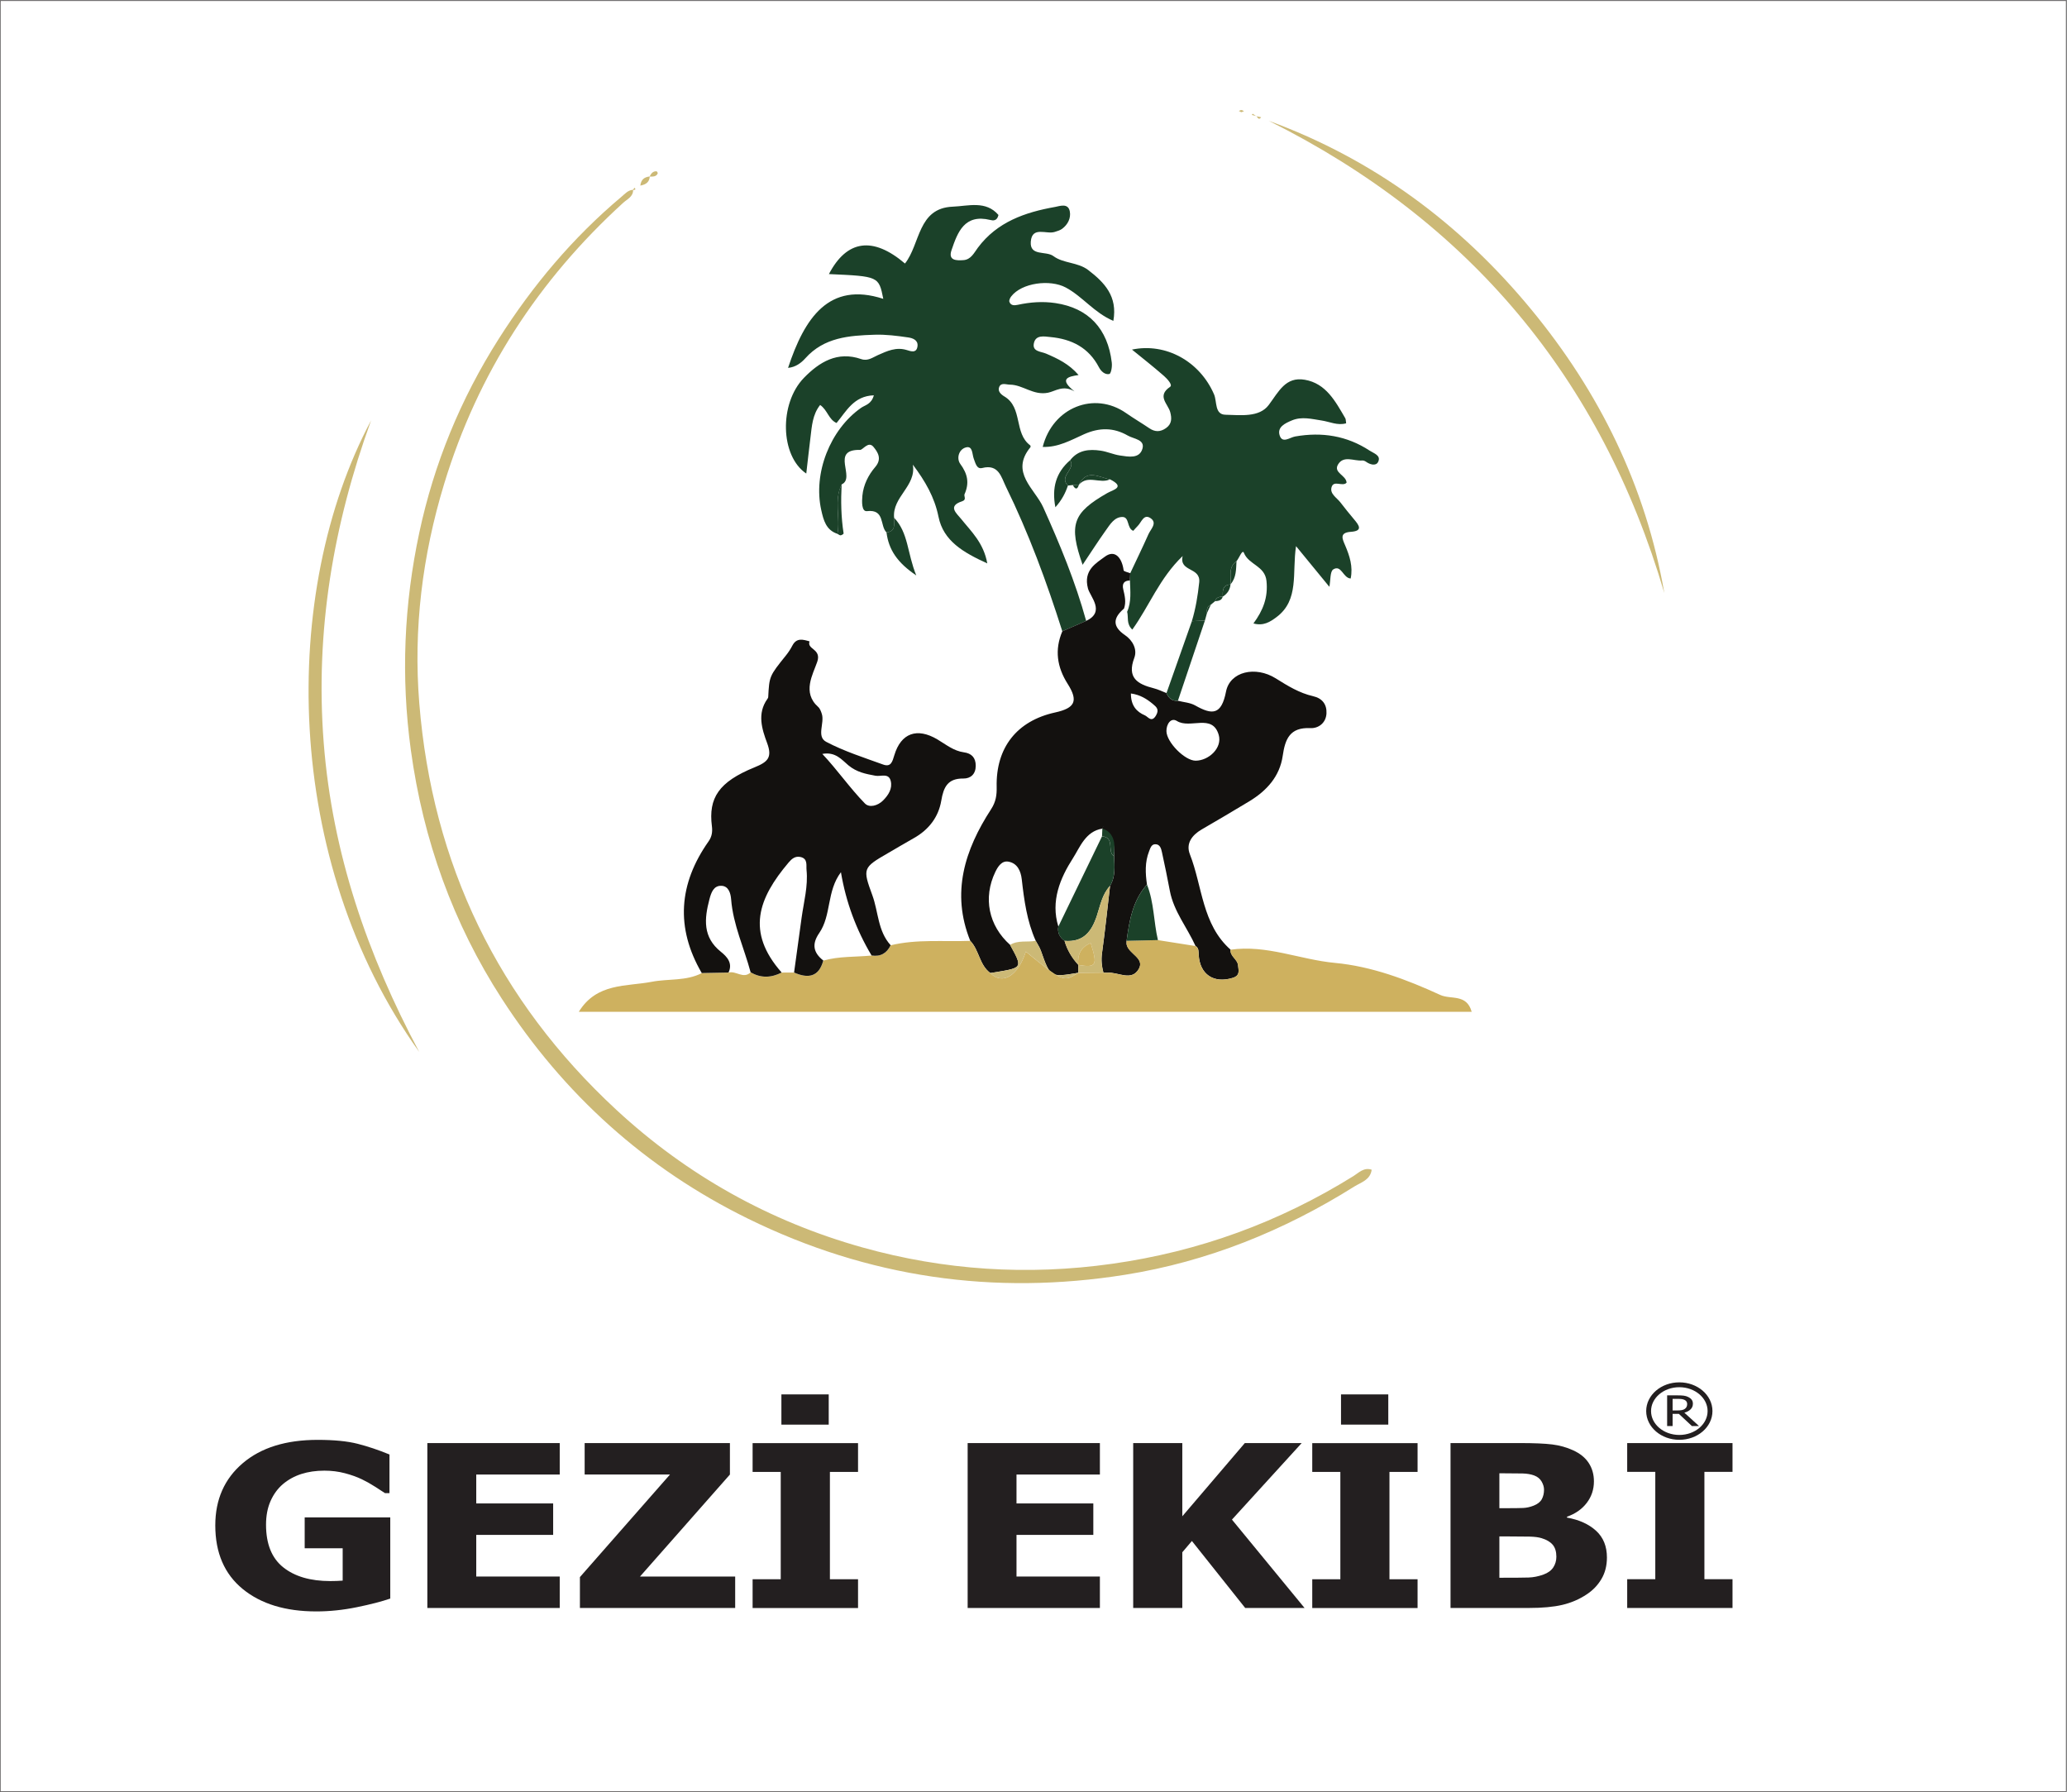 <?xml version="1.0" encoding="UTF-8" standalone="no"?>
<!-- Created with Inkscape (http://www.inkscape.org/) -->

<svg
   version="1.1"
   id="svg1"
   width="2834.64"
   height="2456.693"
   viewBox="0 0 2834.64 2456.693"
   sodipodi:docname="geziekibi-logo-vektorel.svg"
   inkscape:version="1.4 (e7c3feb1, 2024-10-09)"
   xmlns:inkscape="http://www.inkscape.org/namespaces/inkscape"
   xmlns:sodipodi="http://sodipodi.sourceforge.net/DTD/sodipodi-0.dtd"
   xmlns="http://www.w3.org/2000/svg"
   xmlns:svg="http://www.w3.org/2000/svg">
  <rect x="0" y="0" width="2834.64" height="2456.693" fill="#808080" stroke="none"/>
  <defs
     id="defs1">
    <clipPath
       clipPathUnits="userSpaceOnUse"
       id="clipPath3">
      <path
         d="M 0,1842.52 H 2125.98 V 0 H 0 Z"
         transform="translate(0,-2.5000001e-5)"
         id="path3" />
    </clipPath>
    <clipPath
       clipPathUnits="userSpaceOnUse"
       id="clipPath5">
      <path
         d="M 0,0 H 2125.98 V 1842.52 H 0 Z"
         transform="translate(-1092.618,-1193.37)"
         id="path5" />
    </clipPath>
    <clipPath
       clipPathUnits="userSpaceOnUse"
       id="clipPath7">
      <path
         d="M 0,0 H 2125.98 V 1842.52 H 0 Z"
         transform="translate(-1163.174,-1129.386)"
         id="path7" />
    </clipPath>
    <clipPath
       clipPathUnits="userSpaceOnUse"
       id="clipPath9">
      <path
         d="M 0,0 H 2125.98 V 1842.52 H 0 Z"
         transform="translate(-1162.186,-1245.584)"
         id="path9" />
    </clipPath>
    <clipPath
       clipPathUnits="userSpaceOnUse"
       id="clipPath11">
      <path
         d="M 0,0 H 2125.98 V 1842.52 H 0 Z"
         transform="translate(-997.861,-875)"
         id="path11" />
    </clipPath>
    <clipPath
       clipPathUnits="userSpaceOnUse"
       id="clipPath13">
      <path
         d="M 0,0 H 2125.98 V 1842.52 H 0 Z"
         transform="translate(-845.774,-1067.225)"
         id="path13" />
    </clipPath>
    <clipPath
       clipPathUnits="userSpaceOnUse"
       id="clipPath15">
      <path
         d="M 0,0 H 2125.98 V 1842.52 H 0 Z"
         transform="translate(-651.197,-1647.022)"
         id="path15" />
    </clipPath>
    <clipPath
       clipPathUnits="userSpaceOnUse"
       id="clipPath17">
      <path
         d="M 0,0 H 2125.98 V 1842.52 H 0 Z"
         transform="translate(-1711.816,-1232.667)"
         id="path17" />
    </clipPath>
    <clipPath
       clipPathUnits="userSpaceOnUse"
       id="clipPath19">
      <path
         d="M 0,0 H 2125.98 V 1842.52 H 0 Z"
         transform="translate(-431.176,-760.77)"
         id="path19" />
    </clipPath>
    <clipPath
       clipPathUnits="userSpaceOnUse"
       id="clipPath21">
      <path
         d="M 0,0 H 2125.98 V 1842.52 H 0 Z"
         transform="translate(-1225.882,-1203.747)"
         id="path21" />
    </clipPath>
    <clipPath
       clipPathUnits="userSpaceOnUse"
       id="clipPath23">
      <path
         d="M 0,0 H 2125.98 V 1842.52 H 0 Z"
         transform="translate(-911.794,-1295.011)"
         id="path23" />
    </clipPath>
    <clipPath
       clipPathUnits="userSpaceOnUse"
       id="clipPath25">
      <path
         d="M 0,0 H 2125.98 V 1842.52 H 0 Z"
         transform="translate(-1100.665,-1369.265)"
         id="path25" />
    </clipPath>
    <clipPath
       clipPathUnits="userSpaceOnUse"
       id="clipPath27">
      <path
         d="M 0,0 H 2125.98 V 1842.52 H 0 Z"
         transform="translate(-861.35,-1293.587)"
         id="path27" />
    </clipPath>
    <clipPath
       clipPathUnits="userSpaceOnUse"
       id="clipPath29">
      <path
         d="M 0,0 H 2125.98 V 1842.52 H 0 Z"
         transform="translate(-1109.631,-1343.988)"
         id="path29" />
    </clipPath>
    <clipPath
       clipPathUnits="userSpaceOnUse"
       id="clipPath31">
      <path
         d="M 0,0 H 2125.98 V 1842.52 H 0 Z"
         transform="translate(-1265.713,-1241.75)"
         id="path31" />
    </clipPath>
    <clipPath
       clipPathUnits="userSpaceOnUse"
       id="clipPath33">
      <path
         d="M 0,0 H 2125.98 V 1842.52 H 0 Z"
         transform="translate(-668.304,-1660.934)"
         id="path33" />
    </clipPath>
    <clipPath
       clipPathUnits="userSpaceOnUse"
       id="clipPath35">
      <path
         d="M 0,0 H 2125.98 V 1842.52 H 0 Z"
         transform="translate(-668.194,-1661.059)"
         id="path35" />
    </clipPath>
    <clipPath
       clipPathUnits="userSpaceOnUse"
       id="clipPath37">
      <path
         d="M 0,0 H 2125.98 V 1842.52 H 0 Z"
         transform="translate(-1257.752,-1229.05)"
         id="path37" />
    </clipPath>
    <clipPath
       clipPathUnits="userSpaceOnUse"
       id="clipPath39">
      <path
         d="M 0,0 H 2125.98 V 1842.52 H 0 Z"
         transform="translate(-1276.699,-1727.121)"
         id="path39" />
    </clipPath>
    <clipPath
       clipPathUnits="userSpaceOnUse"
       id="clipPath41">
      <path
         d="M 0,0 H 2125.98 V 1842.52 H 0 Z"
         transform="translate(-1292.288,-1723.124)"
         id="path41" />
    </clipPath>
    <clipPath
       clipPathUnits="userSpaceOnUse"
       id="clipPath43">
      <path
         d="M 0,0 H 2125.98 V 1842.52 H 0 Z"
         transform="translate(-1292.174,-1722.996)"
         id="path43" />
    </clipPath>
    <clipPath
       clipPathUnits="userSpaceOnUse"
       id="clipPath45">
      <path
         d="M 0,0 H 2125.98 V 1842.52 H 0 Z"
         transform="translate(-1241.442,-1212.103)"
         id="path45" />
    </clipPath>
    <clipPath
       clipPathUnits="userSpaceOnUse"
       id="clipPath47">
      <path
         d="M 0,0 H 2125.98 V 1842.52 H 0 Z"
         transform="translate(-1249.723,-1224.256)"
         id="path47" />
    </clipPath>
    <clipPath
       clipPathUnits="userSpaceOnUse"
       id="clipPath49">
      <path
         d="M 0,0 H 2125.98 V 1842.52 H 0 Z"
         transform="translate(-650.909,-1647.313)"
         id="path49" />
    </clipPath>
    <clipPath
       clipPathUnits="userSpaceOnUse"
       id="clipPath51">
      <path
         d="M 0,0 H 2125.98 V 1842.52 H 0 Z"
         transform="translate(-1103.363,-1343.734)"
         id="path51" />
    </clipPath>
    <clipPath
       clipPathUnits="userSpaceOnUse"
       id="clipPath53">
      <path
         d="M 0,0 H 2125.98 V 1842.52 H 0 Z"
         transform="translate(-1094.899,-875)"
         id="path53" />
    </clipPath>
    <clipPath
       clipPathUnits="userSpaceOnUse"
       id="clipPath55">
      <path
         d="M 0,0 H 2125.98 V 1842.52 H 0 Z"
         transform="translate(-1094.899,-875)"
         id="path55" />
    </clipPath>
    <clipPath
       clipPathUnits="userSpaceOnUse"
       id="clipPath57">
      <path
         d="M 0,0 H 2125.98 V 1842.52 H 0 Z"
         transform="translate(-1179.702,-932.865)"
         id="path57" />
    </clipPath>
    <clipPath
       clipPathUnits="userSpaceOnUse"
       id="clipPath59">
      <path
         d="M 0,0 H 2125.98 V 1842.52 H 0 Z"
         transform="translate(-1038.892,-870.801)"
         id="path59" />
    </clipPath>
    <clipPath
       clipPathUnits="userSpaceOnUse"
       id="clipPath61">
      <path
         d="M 0,0 H 2125.98 V 1842.52 H 0 Z"
         transform="translate(-1133.455,-982.469)"
         id="path61" />
    </clipPath>
    <clipPath
       clipPathUnits="userSpaceOnUse"
       id="clipPath63">
      <path
         d="M 0,0 H 2125.98 V 1842.52 H 0 Z"
         transform="translate(-1109.094,-850.236)"
         id="path63" />
    </clipPath>
    <clipPath
       clipPathUnits="userSpaceOnUse"
       id="clipPath65">
      <path
         d="M 0,0 H 2125.98 V 1842.52 H 0 Z"
         transform="translate(-1133.803,-990.362)"
         id="path65" />
    </clipPath>
    <clipPath
       clipPathUnits="userSpaceOnUse"
       id="clipPath67">
      <path
         d="M 0,1842.52 H 2125.98 V 0 H 0 Z"
         transform="translate(-401.401,-198.634)"
         id="path67" />
    </clipPath>
    <clipPath
       clipPathUnits="userSpaceOnUse"
       id="clipPath69">
      <path
         d="M 0,1842.52 H 2125.98 V 0 H 0 Z"
         transform="translate(-439.539,-188.953)"
         id="path69" />
    </clipPath>
    <clipPath
       clipPathUnits="userSpaceOnUse"
       id="clipPath71">
      <path
         d="M 0,1842.52 H 2125.98 V 0 H 0 Z"
         transform="translate(-756.154,-188.953)"
         id="path71" />
    </clipPath>
    <clipPath
       clipPathUnits="userSpaceOnUse"
       id="clipPath73">
      <path
         d="M 0,1842.52 H 2125.98 V 0 H 0 Z"
         transform="translate(0,-2.5000001e-5)"
         id="path73" />
    </clipPath>
    <clipPath
       clipPathUnits="userSpaceOnUse"
       id="clipPath75">
      <path
         d="M 0,1842.52 H 2125.98 V 0 H 0 Z"
         transform="translate(-995.261,-188.953)"
         id="path75" />
    </clipPath>
    <clipPath
       clipPathUnits="userSpaceOnUse"
       id="clipPath77">
      <path
         d="M 0,1842.52 H 2125.98 V 0 H 0 Z"
         transform="translate(-1341.793,-188.953)"
         id="path77" />
    </clipPath>
    <clipPath
       clipPathUnits="userSpaceOnUse"
       id="clipPath79">
      <path
         d="M 0,1842.52 H 2125.98 V 0 H 0 Z"
         transform="translate(0,-2.5000001e-5)"
         id="path79" />
    </clipPath>
    <clipPath
       clipPathUnits="userSpaceOnUse"
       id="clipPath81">
      <path
         d="M 0,1842.52 H 2125.98 V 0 H 0 Z"
         transform="translate(-1600.775,-241.693)"
         id="path81" />
    </clipPath>
    <clipPath
       clipPathUnits="userSpaceOnUse"
       id="clipPath83">
      <path
         d="M 0,1842.52 H 2125.98 V 0 H 0 Z"
         transform="translate(-1781.945,-188.953)"
         id="path83" />
    </clipPath>
    <clipPath
       clipPathUnits="userSpaceOnUse"
       id="clipPath85">
      <path
         d="M 0,1842.52 H 2125.98 V 0 H 0 Z"
         transform="translate(-1758.82,-391.443)"
         id="path85" />
    </clipPath>
    <clipPath
       clipPathUnits="userSpaceOnUse"
       id="clipPath87">
      <path
         d="M 0,1842.52 H 2125.98 V 0 H 0 Z"
         transform="translate(-1735.32,-398.726)"
         id="path87" />
    </clipPath>
  </defs>
  <sodipodi:namedview
     id="namedview1"
     pagecolor="#ffffff"
     bordercolor="#000000"
     borderopacity="0.25"
     inkscape:showpageshadow="2"
     inkscape:pageopacity="0.0"
     inkscape:pagecheckerboard="0"
     inkscape:deskcolor="#d1d1d1"
     inkscape:zoom="0.010583332"
     inkscape:cx="1370.079"
     inkscape:cy="1181.1026"
     inkscape:window-width="1512"
     inkscape:window-height="848"
     inkscape:window-x="0"
     inkscape:window-y="38"
     inkscape:window-maximized="1"
     inkscape:current-layer="layer-MC0">
    <inkscape:page
       x="0"
       y="0"
       inkscape:label="1"
       id="page1"
       width="2834.64"
       height="2456.693"
       margin="0"
       bleed="0" />
  </sodipodi:namedview>
  <g
     id="layer-MC0"
     inkscape:groupmode="layer"
     inkscape:label="Layer 1">
    <path
       id="path1"
       d="M 0,0 H 2125.98 V 1842.52 H 0 Z"
       style="fill:#ffffff;fill-opacity:1;fill-rule:nonzero;stroke:none"
       transform="matrix(1.333,0,0,-1.333,0,2456.693)" />
    <path
       id="path2"
       d="M 2125.982,0 H -0.002 v 1842.52 h 2125.984 z"
       style="fill:none;stroke:#231f20;stroke-width:1;stroke-linecap:butt;stroke-linejoin:miter;stroke-miterlimit:10;stroke-dasharray:none;stroke-opacity:1"
       transform="matrix(1.333,0,0,-1.333,0,2456.693)"
       clip-path="url(#clipPath3)" />
    <path
       id="path4"
       d="m 0,0 c -16.153,50.896 -34.592,100.945 -58.117,148.937 -4.711,9.616 -7.334,23.323 -24.324,18.98 -5.648,-1.445 -6.926,5.145 -8.66,9.627 -1.767,4.597 -0.888,13.441 -8.041,11.568 -7.405,-1.959 -9.943,-11.362 -5.786,-17.032 7.485,-10.202 9.505,-19.509 4.323,-31.173 -0.84,-1.916 2.472,-5.643 -2.489,-7.222 -15.312,-4.929 -5.581,-12.429 -1.078,-18.044 10.446,-13.025 23.171,-24.589 26.997,-45.85 -24.805,11.299 -45.193,23.145 -50.205,48.017 -4.074,20.119 -13.614,36.528 -26.389,53.57 3.723,-22.192 -21.354,-33.087 -19.28,-54.624 -0.257,-6.23 2.265,-13.896 -7.776,-15.121 -7.082,6.701 -1.364,24.142 -20.167,21.923 -5.633,-0.667 -5.251,10.03 -4.68,15.927 1.08,11.142 6.123,21.216 13.18,29.424 7.277,8.461 2.658,15.378 -1.849,20.827 -5.224,6.247 -10.805,-3.253 -13.673,-3.175 -31.225,0.652 -4.114,-28.617 -18.95,-35.476 -8.163,-16.385 -1.212,-34.054 -4.305,-50.875 -11.881,3.817 -14.42,14.216 -16.714,24.394 -8.551,37.995 9.175,82.923 40.917,105.177 4.274,2.984 10.627,3.621 13.184,12.923 -20.802,-0.696 -28.396,-16.549 -38.377,-28.477 -8.157,3.568 -9.222,13.236 -16.883,18.552 -7.893,-9.918 -8.509,-21.776 -9.935,-33.33 -1.516,-12.204 -2.847,-24.449 -4.333,-37.218 -26.826,18.004 -28.125,72.042 -2.341,98.497 15.802,16.201 34.428,27.685 58.79,19.255 6.904,-2.397 11.837,1.678 17.356,4.122 9.42,4.19 18.686,8.516 29.551,5.169 4.293,-1.339 10.217,-3.549 11.096,4.046 0.72,6.361 -5.24,8.275 -9.462,8.895 -11.502,1.687 -23.226,3.194 -34.791,2.798 -26.009,-0.854 -51.876,-2.604 -71.222,-24.306 -4.15,-4.649 -10.063,-9.137 -17.718,-9.779 16.942,51.199 41.852,89.187 97.968,71.006 -4.615,23.144 -4.689,23.18 -55.927,25.473 18.402,35.159 45.162,39.017 78.252,10.854 15.9,20.084 12.949,57.084 49.216,58.479 15.726,0.62 34.022,6.577 46.964,-8.553 -1.493,-6.597 -5.852,-5.744 -8.46,-5.113 -26.557,6.439 -33.539,-12.526 -39.861,-31.133 -3.67,-10.811 5.275,-10.643 12.154,-10.2 7.878,0.501 10.957,7.382 15.005,12.82 19.812,26.548 48.595,36.428 79.405,41.903 4.862,0.863 13.529,4.351 15.178,-4.733 1.214,-6.838 -2.076,-13.458 -8.019,-17.821 -2.11,-1.561 -4.889,-2.28 -7.434,-3.119 -8.582,-2.849 -23.428,6.278 -24.719,-10.01 -1.196,-15.377 15.657,-9.204 23.294,-14.899 10.2,-7.621 24.995,-6.096 35.782,-14.313 16.798,-12.88 30.38,-27.06 25.862,-52.292 -19.684,8.293 -31.657,25.1 -48.99,34.333 -16.153,8.619 -45.369,4.871 -56.149,-9.262 -1.132,-1.464 -2.299,-3.937 -1.817,-5.396 1.375,-4.071 5.094,-3.929 8.564,-3.178 12.843,2.767 25.625,3.755 38.775,1.802 34.199,-5.08 53.921,-26.536 57.984,-61.095 0.637,-5.402 -1.064,-11.564 -2.414,-11.854 -4.635,-1.035 -8.69,2.916 -10.746,6.864 -10.557,20.291 -28.172,29.099 -49.817,31.136 -6.421,0.618 -15.314,2.596 -17.167,-6.472 -1.753,-8.596 7.331,-8.306 12.511,-10.535 11.99,-5.14 23.637,-10.593 33.495,-22.058 -11.056,-1.576 -20.407,-3.951 -4.176,-16.842 -11.808,6.984 -19.653,0.169 -27.237,-1.342 -15.282,-3.064 -25.817,8.219 -39.326,8.308 -3.835,0.044 -8.827,2.355 -10.863,-2.263 -1.948,-4.391 1.658,-7.747 5.322,-9.926 19.065,-11.374 9.588,-37.77 26.519,-50.27 0.379,-0.26 0.495,-1.567 0.203,-1.926 -21.266,-25.882 4.614,-42.775 13.168,-61.754 17.179,-38.131 33.08,-76.539 44.201,-116.88 z"
       style="fill:#1b4129;fill-opacity:1;fill-rule:evenodd;stroke:none"
       transform="matrix(1.333,0,0,-1.333,1456.824,865.533)"
       clip-path="url(#clipPath5)" />
    <path
       id="path6"
       d="m 0,0 c -0.051,-12.531 5.871,-18.9 14.484,-22.555 3.041,-1.307 6.78,-7.861 11.334,-0.062 3.531,6.084 0.635,8.595 -3.197,11.771 C 16.381,-5.686 9.729,-1.356 0,0 m 66.551,-69.135 c 13.625,0.044 27.648,13.197 23.797,26.513 -6.502,22.391 -29.336,5.815 -43.026,14.334 -6.194,3.846 -10.828,-3.244 -10.777,-10.351 0.098,-11.549 19.002,-30.519 30.006,-30.496 m -137.1,133.126 24.526,10.662 c 20.033,9.372 4.093,24.902 1.852,33.319 -5.046,19.016 8.646,26.158 17.292,32.661 10.711,8.054 17.818,-1.656 19.377,-13.907 0.154,-1.281 4.428,-2.034 6.816,-3.031 -0.101,-2.509 -0.209,-4.996 -0.311,-7.485 -6.209,-0.064 -8.224,-3.412 -6.864,-9.113 1.544,-6.543 3.16,-13.065 0.769,-19.766 C -18.266,77.793 -19.463,69.104 -6.062,59.995 1.771,54.691 6.795,45.384 3.504,36.686 -4.309,16.068 6.865,9.592 23.428,5.374 27.963,4.24 32.221,2.113 36.611,0.407 c 2.18,-5.192 5.7,-8.403 11.728,-7.898 5.975,-1.514 12.594,-1.898 17.782,-4.817 17.578,-9.92 26.984,-9.988 31.727,14.253 4.031,20.625 30.257,26.688 51.203,13.574 12.283,-7.69 24.228,-15.091 38.463,-18.323 9.365,-2.123 14.163,-8.457 13.683,-17.74 -0.535,-9.91 -8.359,-15.486 -16.585,-15.093 -21.131,0.998 -25.932,-11.189 -28.456,-28.596 -3.058,-21.01 -16.361,-35.718 -34.092,-46.504 -16.337,-9.941 -32.892,-19.581 -49.423,-29.233 -9.907,-5.804 -16.284,-14.454 -11.976,-25.427 12.991,-33.104 12.421,-72.069 41.847,-98.111 -0.633,-6.934 7.23,-9.835 7.735,-16.086 0.415,-5.059 2.511,-10.467 -5.57,-12.938 -19.417,-5.963 -33.799,3.467 -34.931,23.83 -0.18,3.357 0.238,6.898 -3.295,9.01 -8.553,18.966 -22.338,35.458 -26.37,56.569 -2.522,13.304 -5.237,26.557 -8.142,39.79 -0.834,3.795 -2.002,8.435 -7.07,8.256 -3.874,-0.132 -4.921,-4.048 -6.176,-7.263 -4.412,-11.168 -3.847,-22.634 -2.165,-34.181 -14.71,-16.491 -18.141,-37.048 -20.967,-57.852 0.029,-1.356 -0.178,-2.78 0.13,-4.092 2.2,-9.502 18.948,-13.83 12.319,-25.075 -7.582,-12.855 -21.262,-2.728 -32.215,-3.67 -1.341,-0.12 -2.728,0.101 -4.099,0.168 -1.733,6.51 -2.406,12.898 -1.443,19.797 3.163,23.08 5.589,46.257 8.291,69.413 5.797,9.561 4.585,20.054 4.174,30.448 0.081,8.69 1.331,17.596 -0.109,26.047 -1.267,7.445 -5.441,14.874 -11.997,2.314 -17.341,-2.659 -23.139,-19.365 -30.262,-30.435 -13.079,-20.361 -23.127,-44.078 -15.006,-70.237 -1.13,-6.32 1.305,-11.072 6.371,-14.691 2.72,-9.43 7.584,-17.596 14.215,-24.756 l 0.015,-0.045 c -0.032,-2.683 -0.047,-5.415 -0.082,-8.128 l 0.035,0.033 c -28.794,-4.839 -28.842,-4.73 -38.49,22.675 -1.275,3.605 -3.549,6.868 -5.355,10.274 -9.009,20.109 -11.895,41.601 -14.35,63.239 -0.98,8.577 -4.582,16.576 -13.805,18.134 -6.686,1.135 -10.634,-4.871 -13.402,-10.617 -12.773,-26.567 -6.935,-55.253 15.222,-75.008 12.907,-23.446 12.907,-23.446 -14.365,-28.008 -1.97,-0.307 -3.963,-0.617 -5.95,-0.928 -11.381,8.235 -11.381,23.585 -20.701,33.135 -19.881,49.364 -5.632,93.637 21.44,135.314 5.04,7.757 5.931,14.757 5.748,22.861 -0.946,40.421 20.703,68.043 60.191,76.698 20.464,4.491 24.001,11.807 12.878,29.373 -11.022,17.348 -13.613,35.066 -5.508,54.131"
       style="fill:#13110f;fill-opacity:1;fill-rule:evenodd;stroke:none"
       transform="matrix(1.333,0,0,-1.333,1550.898,950.846)"
       clip-path="url(#clipPath7)" />
    <path
       id="path8"
       d="m 0,0 c 0.102,2.504 0.207,4.994 0.312,7.487 6.276,13.371 12.749,26.661 18.739,40.13 2.305,5.174 9.236,11.348 2.47,16.25 -7.357,5.352 -9.644,-4.075 -13.628,-7.883 -1.457,-1.393 -2.727,-3.008 -4.455,-4.912 -6.845,2.575 -3.696,14.247 -11.219,14.247 -8.094,0 -12.565,-7.501 -16.832,-13.461 -8.194,-11.465 -15.793,-23.377 -24.086,-35.741 -14.506,41.424 -10.198,53.422 25.304,73.744 5.934,3.418 19.237,5.959 2.885,14.167 -11.365,1.968 -23.998,11.222 -32.052,-5.632 l 0.103,0.176 c -2.131,-0.144 -4.262,-0.276 -6.373,-0.422 -1.643,-0.167 -3.312,-0.332 -4.951,-0.511 -9.872,9.609 8.355,16.774 2.262,26.042 8.173,10.612 19.569,11.585 31.4,9.848 6.726,-0.97 13.167,-3.999 19.871,-4.97 8.656,-1.258 19.979,-3.647 23.088,6.917 2.818,9.545 -8.905,10.043 -14.949,13.512 -14.692,8.458 -29.252,8.487 -45.078,1.443 -13.301,-5.949 -26.618,-13.673 -42.555,-13.049 10.286,40.677 53.09,57.57 85.664,34.862 7.861,-5.483 16.149,-10.335 24.076,-15.707 5.837,-3.927 11.225,-3.879 17.033,0.152 6.261,4.375 6.054,10.234 4.407,16.475 -2.286,8.569 -14.13,16.554 -0.097,26.062 2.897,1.975 -3.196,8.399 -6.55,11.33 -10.617,9.303 -21.746,18.001 -32.694,26.93 34.759,7.263 69.725,-12.052 84.405,-46.004 3.238,-7.445 0.391,-20.822 11.824,-21.02 15.365,-0.293 34.672,-3.048 44.471,10.072 10.252,13.678 17.292,29.366 37.117,25.917 21.85,-3.774 31.562,-22.348 41.62,-39.595 0.618,-1.064 0.486,-2.58 0.9,-5.189 -8.911,-2.561 -16.983,1.668 -25.307,2.895 -10.09,1.532 -20.338,4.292 -30.398,0.129 -7.002,-2.926 -15.655,-6.886 -12.631,-15.703 2.83,-8.312 10.466,-1.809 15.89,-0.867 27.465,4.826 53.213,0.806 76.701,-14.62 4.165,-2.744 11.959,-4.87 8.62,-11.587 -2.239,-4.452 -8.259,-2.802 -12.537,0.274 -1.061,0.753 -2.603,1.335 -3.86,1.217 -8.435,-0.703 -18.969,5.441 -24.74,-3.93 -5.368,-8.719 8.393,-11.158 8.705,-18.886 -4.15,-4.555 -13.453,3.227 -15.533,-4.918 -1.701,-6.599 5.305,-10.458 9.01,-15.161 4.638,-5.941 9.287,-11.88 14.181,-17.609 5.149,-6.078 9.522,-12.017 -3.338,-12.858 -12.166,-0.823 -8.488,-7.608 -5.783,-13.972 4.605,-10.83 8.208,-21.769 5.67,-34.041 -7.877,0.396 -9.531,14.534 -17.867,9.391 -3.471,-2.146 -2.721,-11.142 -4.053,-17.936 -10.558,12.87 -21.078,25.734 -34.297,41.827 -4.205,-27.449 3.554,-55.324 -20.082,-73 -6.453,-4.83 -13.394,-9.382 -23.746,-6.513 9.924,13.414 15.213,26.814 13.429,43.774 -1.669,15.642 -18.264,16.5 -23.208,28.819 -1.635,4.089 -4.895,-5.457 -7.617,-8.541 -8.764,-6.155 -5.401,-15.455 -6.12,-23.695 l -0.083,-0.221 c -8.307,-0.546 -8.17,-6.448 -7.881,-12.462 l -0.097,-0.124 c -3.587,0.078 -6.732,-0.681 -7.915,-4.684 -1.457,-1.202 -2.936,-2.416 -4.4,-3.637 -3.737,-1.721 -4.327,-4.871 -3.888,-8.52 -0.72,-2.588 -1.44,-5.16 -2.159,-7.748 -4.487,-0.195 -8.931,-0.397 -13.402,-0.604 3.936,13.023 6.099,26.239 7.554,39.855 C 73.002,14.091 50.362,8.486 54.228,25.147 30.247,2.148 19.803,-26.433 2.424,-50.529 c -6.404,6.06 -3.747,12.7 -5.312,18.33 C 1.686,-21.796 0.312,-10.841 0,0"
       style="fill:#1b4129;fill-opacity:1;fill-rule:evenodd;stroke:none"
       transform="matrix(1.333,0,0,-1.333,1549.581,795.915)"
       clip-path="url(#clipPath9)" />
    <path
       id="path10"
       d="m 0,0 c 9.324,-9.567 9.324,-24.9 20.724,-33.154 12.531,-12.596 28.631,-2.868 36.511,22.1 38.689,-31.504 38.689,-31.504 53.967,-21.842 l -0.032,-0.034 c 8.617,0.087 17.229,0.187 25.829,0.282 1.378,-0.076 2.768,-0.296 4.109,-0.176 10.946,0.942 24.65,-9.185 32.215,3.67 6.628,11.245 -10.133,15.573 -12.326,25.084 -0.293,1.302 -0.08,2.727 -0.118,4.083 10.746,0.258 21.504,0.496 32.235,0.751 12.877,-2.024 25.765,-4.046 38.64,-6.092 3.553,-2.109 3.125,-5.647 3.309,-8.988 1.128,-20.381 15.51,-29.786 34.92,-23.846 8.101,2.487 6.006,7.875 5.577,12.954 -0.516,6.251 -8.376,9.138 -7.737,16.086 36.968,5.371 71.392,-10.193 107.414,-13.556 37.667,-3.518 73.709,-17.032 108.426,-32.982 10.83,-4.959 27.097,1.458 32.287,-17.331 h -918.598 c 18.492,30.04 49.01,25.833 75.053,30.878 17.027,3.299 35.197,0.569 51.491,8.926 9.188,0.193 18.349,0.363 27.537,0.539 7.536,2.227 15.227,-6.942 22.706,0.247 10.611,-6.158 21.273,-5.733 31.961,-0.231 4.262,0.015 8.518,0.015 12.777,0.015 14.28,-6.302 25.409,-4.896 30.074,12.325 16.233,4.599 33.077,3.563 49.637,5.205 9.181,-1.414 15.673,2.214 19.618,10.513 C -54.801,1.967 -27.272,-1.066 0,0"
       style="fill:#ceb15f;fill-opacity:1;fill-rule:evenodd;stroke:none"
       transform="matrix(1.333,0,0,-1.333,1330.481,1290.027)"
       clip-path="url(#clipPath11)" />
    <path
       id="path12"
       d="m 0,0 c 15.514,-16.405 28.221,-34.997 43.826,-50.958 4.577,-4.695 13.191,-2.402 18.674,3.067 5.505,5.532 9.817,12.205 7.879,20.114 -2.094,8.5 -10.219,4.313 -15.656,5.328 -10.008,1.875 -19.213,3.536 -27.912,10.744 C 20.032,-6.073 13.61,2.508 0,0 m -96.49,-224.881 c -9.162,-0.168 -18.346,-0.346 -27.534,-0.515 -27.188,46.687 -23.718,91.857 7.039,135.495 3.506,4.934 4.1,10.101 3.397,15.577 -3.673,28.957 6.973,45.543 43.878,60.53 13.576,5.522 18.49,10.061 12.925,25.002 -5.39,14.475 -10.402,30.298 0.242,45.307 0.395,0.55 0.855,1.194 0.886,1.815 1.142,21.75 1.158,21.716 18.265,43.004 2.524,3.14 4.776,6.591 6.63,10.162 4.345,8.29 10.971,6.178 17.644,4.27 -3.053,-8.427 12.514,-7.501 7.911,-20.995 -4.457,-13.057 -15.806,-31.566 0.98,-46.466 1.889,-1.664 2.903,-4.602 3.728,-7.138 C 2.541,31.641 -6.288,17.868 4.029,12.416 22.488,2.688 42.76,-3.72 62.484,-10.892 c 8.133,-2.965 9.573,2.789 11.632,9.647 6.83,22.7 23.327,28.574 44.22,16.219 8.812,-5.239 16.723,-11.894 27.393,-13.34 7.846,-1.048 12.137,-5.5 12.119,-13.851 -0.036,-8.655 -5.352,-13.168 -12.698,-13.083 -16.115,0.213 -20.41,-8.823 -22.761,-22.779 -2.87,-16.923 -12.891,-29.935 -28.173,-38.504 -8.959,-5.022 -17.76,-10.315 -26.653,-15.443 -25.942,-15.003 -26.21,-15.741 -16.068,-43.381 6.263,-17.106 5.539,-36.799 18.818,-51.354 -3.972,-8.337 -10.464,-11.965 -19.624,-10.563 -15.758,26.388 -26.369,54.865 -31.53,85.672 -14.85,-19.702 -9.66,-44.231 -22.337,-62.616 -7.862,-11.411 -6.059,-20.153 4.207,-28.234 -4.654,-17.216 -15.774,-18.627 -30.076,-12.351 2.595,18.885 5.116,37.819 7.797,56.723 2.282,16.181 6.692,32.2 5.029,48.694 -0.499,4.846 1.543,11.661 -6.184,13.41 -5.423,1.2 -8.964,-1.769 -12.238,-5.629 -31.123,-36.753 -44.179,-71.331 -7.175,-113.211 -10.696,-5.472 -21.353,-5.917 -31.94,0.262 -6.685,25.004 -17.996,48.745 -20.051,75.083 -0.485,6.08 -2.538,13.522 -9.822,13.865 -8.188,0.397 -10.679,-6.936 -12.5,-13.835 -5.261,-20.047 -7.121,-38.968 11.829,-54.068 6.133,-4.894 12.447,-11.607 7.812,-21.322"
       style="fill:#13110f;fill-opacity:1;fill-rule:evenodd;stroke:none"
       transform="matrix(1.333,0,0,-1.333,1127.698,1033.727)"
       clip-path="url(#clipPath13)" />
    <path
       id="path14"
       d="m 0,0 c -0.069,-6.909 -6.05,-9.266 -10.158,-12.998 -87.456,-79.703 -149.572,-175.28 -184.194,-288.95 -22.554,-73.983 -31.85,-149.545 -25.641,-226.015 13.375,-165.175 81.008,-305.428 202.887,-418.222 72.699,-67.271 157.645,-114.629 252.914,-141.358 84.153,-23.553 170.031,-29.149 257.185,-16.824 89.328,12.619 171.728,42.73 248.134,90.234 5.4,3.363 10.623,9.221 18.683,6.507 -1.385,-10.602 -11.167,-13.102 -17.699,-17.193 -72.621,-45.599 -151.085,-77.302 -235.786,-90.84 -135.046,-21.541 -264.579,-2.91 -387.952,57.583 -105.694,51.829 -189.984,128.254 -253.327,226.11 -50.167,77.491 -81.05,163.353 -93.719,255.882 -10.346,75.548 -7.053,150.094 8.709,223.874 15.141,70.89 42.492,137.466 81.595,199.044 35.024,55.141 76.491,104.42 126.542,146.461 3.49,2.926 6.52,6.59 11.539,7.009 z"
       style="fill:#ccb976;fill-opacity:1;fill-rule:evenodd;stroke:none"
       transform="matrix(1.333,0,0,-1.333,868.262,260.665)"
       clip-path="url(#clipPath15)" />
    <path
       id="path16"
       d="M 0,0 C -65.105,221.212 -200.729,382.8 -406.92,485.714 -298.904,446.192 -209.807,379.97 -137.16,291.98 -66.74,206.691 -19.121,109.96 0,0"
       style="fill:#ccb976;fill-opacity:1;fill-rule:evenodd;stroke:none"
       transform="matrix(1.333,0,0,-1.333,2282.422,813.137)"
       clip-path="url(#clipPath17)" />
    <path
       id="path18"
       d="M 0,0 C -140.437,196.39 -143.629,472.96 -49.503,649.582 -88.5,542.344 -107.141,432.607 -98.261,318.102 -89.439,204.41 -53.242,99.833 0,0"
       style="fill:#ccb976;fill-opacity:1;fill-rule:evenodd;stroke:none"
       transform="matrix(1.333,0,0,-1.333,574.902,1442.334)"
       clip-path="url(#clipPath19)" />
    <path
       id="path20"
       d="m 0,0 c 4.471,0.208 8.926,0.392 13.401,0.601 -9.257,-27.48 -18.508,-54.965 -27.759,-82.454 -6.032,-0.504 -9.571,2.707 -11.746,7.899 C -17.405,-49.305 -8.696,-24.653 0,0"
       style="fill:#1b4129;fill-opacity:1;fill-rule:evenodd;stroke:none"
       transform="matrix(1.333,0,0,-1.333,1634.509,851.697)"
       clip-path="url(#clipPath21)" />
    <path
       id="path22"
       d="M 0,0 C 10.041,1.203 7.519,8.892 7.776,15.124 22.642,-0.355 21.246,-21.339 30.627,-44.234 11.055,-31.088 2.23,-17.706 0,0"
       style="fill:#1b4129;fill-opacity:1;fill-rule:evenodd;stroke:none"
       transform="matrix(1.333,0,0,-1.333,1215.725,730.012)"
       clip-path="url(#clipPath23)" />
    <path
       id="path24"
       d="M 0,0 C 6.093,-9.287 -12.135,-16.433 -2.263,-26.042 -4.863,-33.761 -8.469,-40.901 -15.17,-48.388 -19.001,-28.375 -14.591,-12.647 0,0"
       style="fill:#1b4129;fill-opacity:1;fill-rule:evenodd;stroke:none"
       transform="matrix(1.333,0,0,-1.333,1467.553,631.007)"
       clip-path="url(#clipPath25)" />
    <path
       id="path26"
       d="M 0,0 C 3.092,16.81 -3.87,34.481 4.304,50.862 3.434,33.988 3.714,17.151 6.334,0.393 6.401,-0.133 4.371,-1.493 3.257,-1.572 2.208,-1.662 1.08,-0.582 0,0"
       style="fill:#1b4129;fill-opacity:1;fill-rule:evenodd;stroke:none"
       transform="matrix(1.333,0,0,-1.333,1148.466,731.911)"
       clip-path="url(#clipPath27)" />
    <path
       id="path28"
       d="M 0,0 C 8.061,16.85 20.668,7.599 32.033,5.629 21.898,0.587 9.139,10.627 0,0"
       style="fill:#1b4129;fill-opacity:1;fill-rule:evenodd;stroke:none"
       transform="matrix(1.333,0,0,-1.333,1479.508,664.709)"
       clip-path="url(#clipPath29)" />
    <path
       id="path30"
       d="M 0,0 C 0.719,8.238 -2.641,17.522 6.098,23.685 5.584,15.396 5.979,6.877 0,0"
       style="fill:#1b4129;fill-opacity:1;fill-rule:evenodd;stroke:none"
       transform="matrix(1.333,0,0,-1.333,1687.617,801.027)"
       clip-path="url(#clipPath31)" />
    <path
       id="path32"
       d="m 0,0 c -0.397,-5.169 -3.218,-8.076 -9.718,-9.283 0.781,6.438 4.275,8.763 9.608,9.408 z"
       style="fill:#ccb976;fill-opacity:1;fill-rule:evenodd;stroke:none"
       transform="matrix(1.333,0,0,-1.333,891.072,242.115)"
       clip-path="url(#clipPath33)" />
    <path
       id="path34"
       d="M 0,0 C 1.466,2.96 3.288,5.53 7.056,5.315 7.535,5.287 8.511,3.606 8.302,3.132 6.663,-0.476 3.273,-0.086 0.096,-0.125 0.11,-0.125 0,0 0,0"
       style="fill:#ccb976;fill-opacity:1;fill-rule:evenodd;stroke:none"
       transform="matrix(1.333,0,0,-1.333,890.925,241.949)"
       clip-path="url(#clipPath35)" />
    <path
       id="path36"
       d="M 0,0 C -0.311,6.011 -0.432,11.908 7.879,12.48 7.352,7.006 4.615,2.9 0,0"
       style="fill:#1b4129;fill-opacity:1;fill-rule:evenodd;stroke:none"
       transform="matrix(1.333,0,0,-1.333,1677.003,817.96)"
       clip-path="url(#clipPath37)" />
    <path
       id="path38"
       d="m 0,0 c -0.863,0.427 -1.694,0.878 -2.537,1.304 0.915,0.341 1.85,0.981 2.756,0.917 C 1.096,2.179 1.937,1.432 2.785,1.003 1.865,0.656 0.945,0.332 0,0"
       style="fill:#ccb976;fill-opacity:1;fill-rule:evenodd;stroke:none"
       transform="matrix(1.333,0,0,-1.333,1702.266,153.865)"
       clip-path="url(#clipPath39)" />
    <path
       id="path40"
       d="m 0,0 c -1.594,0.396 -3.224,0.793 -4.815,1.188 0.33,0.43 0.918,1.267 0.975,1.238 1.279,-0.789 2.505,-1.684 3.726,-2.554 z"
       style="fill:#ccb976;fill-opacity:1;fill-rule:evenodd;stroke:none"
       transform="matrix(1.333,0,0,-1.333,1723.051,159.195)"
       clip-path="url(#clipPath41)" />
    <path
       id="path42"
       d="M 0,0 C 1.647,-0.341 3.305,-0.686 4.967,-1.038 2.439,-4.437 1.465,-1.369 0.114,0.128 Z"
       style="fill:#ccb976;fill-opacity:1;fill-rule:evenodd;stroke:none"
       transform="matrix(1.333,0,0,-1.333,1722.898,159.365)"
       clip-path="url(#clipPath43)" />
    <path
       id="path44"
       d="M 0,0 C -0.431,3.622 0.151,6.797 3.897,8.517 2.591,5.683 1.29,2.85 0,0"
       style="fill:#1b4129;fill-opacity:1;fill-rule:evenodd;stroke:none"
       transform="matrix(1.333,0,0,-1.333,1655.256,840.555)"
       clip-path="url(#clipPath45)" />
    <path
       id="path46"
       d="M 0,0 C 1.184,3.996 4.324,4.736 7.912,4.666 6.764,0.619 3.377,0.294 0,0"
       style="fill:#1b4129;fill-opacity:1;fill-rule:evenodd;stroke:none"
       transform="matrix(1.333,0,0,-1.333,1666.297,824.352)"
       clip-path="url(#clipPath47)" />
    <path
       id="path48"
       d="M 0,0 C 0.602,0.709 1.22,1.428 1.824,2.146 3.714,-0.198 1.561,0.03 0.288,-0.3 L 0,0"
       style="fill:#ccb976;fill-opacity:1;fill-rule:evenodd;stroke:none"
       transform="matrix(1.333,0,0,-1.333,867.878,260.275)"
       clip-path="url(#clipPath49)" />
    <path
       id="path50"
       d="M 0,0 C 2.114,0.136 4.244,0.277 6.365,0.412 4.619,-5.369 2.404,-4.274 0,0"
       style="fill:#1b4129;fill-opacity:1;fill-rule:evenodd;stroke:none"
       transform="matrix(1.333,0,0,-1.333,1471.151,665.047)"
       clip-path="url(#clipPath51)" />
    <path
       id="path52"
       d="M 0,0 C -5.081,3.619 -7.503,8.371 -6.369,14.675 8.596,45.6 23.569,76.538 38.556,107.469 52.296,106.493 43.323,91.687 50.999,86.99 51.394,76.607 52.608,66.115 46.825,56.568 38.771,47.971 36.772,36.423 33.333,25.991 27.793,9.074 19.141,-1.607 0,0"
       style="fill:#1b4129;fill-opacity:1;fill-rule:evenodd;stroke:none"
       transform="matrix(1.333,0,0,-1.333,1459.866,1290.027)"
       clip-path="url(#clipPath53)" />
    <path
       id="path54"
       d="m 0,0 c 19.141,-1.607 27.793,9.074 33.333,25.991 3.439,10.432 5.438,21.98 13.492,30.577 -2.715,-23.171 -5.127,-46.336 -8.303,-69.427 -0.964,-6.899 -0.277,-13.287 1.438,-19.789 -8.6,-0.095 -17.212,-0.195 -25.828,-0.282 0.031,2.714 0.053,5.429 0.081,8.144 18.541,-2.964 19.999,-0.457 12.698,22.464 C 16.673,-6.51 13.1,-14.271 14.194,-24.756 7.566,-17.597 2.702,-9.422 0,0"
       style="fill:#ccb976;fill-opacity:1;fill-rule:evenodd;stroke:none"
       transform="matrix(1.333,0,0,-1.333,1459.866,1290.027)"
       clip-path="url(#clipPath55)" />
    <path
       id="path56"
       d="M 0,0 C 7.37,-18.316 6.798,-38.208 11.272,-57.102 0.528,-57.348 -10.231,-57.595 -20.979,-57.853 -18.142,-37.049 -14.693,-16.48 0,0"
       style="fill:#1b4129;fill-opacity:1;fill-rule:evenodd;stroke:none"
       transform="matrix(1.333,0,0,-1.333,1572.936,1212.873)"
       clip-path="url(#clipPath57)" />
    <path
       id="path58"
       d="m 0,0 c 8.172,5.213 17.592,2.525 26.335,4.252 1.818,-3.406 4.08,-6.669 5.373,-10.274 9.63,-27.405 9.678,-27.514 38.463,-22.675 -15.272,-9.661 -15.272,-9.661 -53.966,21.855 -7.897,-24.981 -23.981,-34.709 -36.529,-22.113 2.008,0.33 3.982,0.64 5.959,0.947 C 12.907,-23.446 12.907,-23.446 0,0"
       style="fill:#ccb976;fill-opacity:1;fill-rule:evenodd;stroke:none"
       transform="matrix(1.333,0,0,-1.333,1385.189,1295.626)"
       clip-path="url(#clipPath59)" />
    <path
       id="path60"
       d="m 0,0 0.36,7.894 c 6.518,12.56 10.71,5.129 11.983,-2.314 1.445,-8.451 0.167,-17.357 0.1,-26.047 C 4.768,-15.782 13.74,-0.986 0,0"
       style="fill:#1b4129;fill-opacity:1;fill-rule:evenodd;stroke:none"
       transform="matrix(1.333,0,0,-1.333,1511.274,1146.735)"
       clip-path="url(#clipPath61)" />
    <path
       id="path62"
       d="M 0,0 C -1.095,10.487 2.479,18.248 12.717,22.456 20.018,-0.461 18.56,-2.986 0.019,-0.037 Z"
       style="fill:#ceb15f;fill-opacity:1;fill-rule:evenodd;stroke:none"
       transform="matrix(1.333,0,0,-1.333,1478.792,1323.045)"
       clip-path="url(#clipPath63)" />
    <path
       id="path64"
       d="M 0,0 C 0,0 13.465,-2.389 12.365,-20.887 11.242,-39.394 30.302,0 30.302,0 L 6.146,17.2 Z"
       style="fill:#13110f;fill-opacity:1;fill-rule:evenodd;stroke:none"
       transform="matrix(1.333,0,0,-1.333,1511.737,1136.21)"
       clip-path="url(#clipPath65)" />
    <path
       id="path66"
       d="m 0,0 c -8.839,-3.035 -20.311,-6.001 -34.419,-8.881 -14.112,-2.887 -28.023,-4.334 -41.724,-4.334 -31.649,0 -56.873,7.693 -75.672,23.068 -18.799,15.381 -28.202,37.197 -28.202,65.449 0,26.574 9.403,47.879 28.202,63.904 18.799,16.025 44.515,24.037 77.158,24.037 16.861,0 30.564,-1.348 41.116,-4.046 10.547,-2.693 21.457,-6.358 32.727,-10.99 V 108.452 H -5.41 c -2.434,1.59 -5.927,3.851 -10.485,6.775 -4.552,2.921 -8.99,5.414 -13.318,7.46 -5.051,2.431 -10.888,4.518 -17.516,6.263 -6.629,1.753 -13.638,2.624 -21.03,2.624 -8.657,0 -16.546,-1.141 -23.669,-3.417 -7.122,-2.277 -13.483,-5.775 -19.07,-10.484 -5.318,-4.555 -9.53,-10.328 -12.645,-17.309 -3.111,-6.99 -4.667,-15.121 -4.667,-24.381 0,-19.825 5.905,-34.445 17.72,-43.856 11.808,-9.42 27.948,-14.13 48.415,-14.13 1.806,0 3.922,0.043 6.359,0.117 2.433,0.073 4.553,0.189 6.356,0.342 v 33.263 h -39.085 v 31.78 l 88.045,0 z"
       style="fill:#231f20;fill-opacity:1;fill-rule:nonzero;stroke:none"
       transform="matrix(1.333,0,0,-1.333,535.201,2191.848)"
       clip-path="url(#clipPath67)" />
    <path
       id="path68"
       d="M 0,0 V 169.62 H 136.198 V 137.27 H 50.315 v -29.737 h 79.118 V 75.182 H 50.315 V 32.35 h 85.883 V 0 Z"
       style="fill:#231f20;fill-opacity:1;fill-rule:nonzero;stroke:none"
       transform="matrix(1.333,0,0,-1.333,586.051,2204.756)"
       clip-path="url(#clipPath69)" />
    <path
       id="path70"
       d="m 0,0 h -159.731 v 31.782 l 92.648,105.488 h -87.776 v 32.35 H -5.413 V 137.27 L -97.917,32.35 H 0 Z"
       style="fill:#231f20;fill-opacity:1;fill-rule:nonzero;stroke:none"
       transform="matrix(1.333,0,0,-1.333,1008.205,2204.756)"
       clip-path="url(#clipPath71)" />
    <path
       id="path72"
       d="m 852.584,377.596 h -48.687 v 31.1 h 48.687 z M 882.741,188.953 H 774.277 v 29.616 h 28.941 v 110.388 h -28.941 v 29.616 h 108.464 v -29.616 h -28.94 V 218.569 h 28.94 z"
       style="fill:#231f20;fill-opacity:1;fill-rule:nonzero;stroke:none"
       transform="matrix(1.333,0,0,-1.333,0,2456.693)"
       clip-path="url(#clipPath73)" />
    <path
       id="path74"
       d="M 0,0 V 169.62 H 136.049 V 137.27 H 50.258 v -29.737 h 79.03 V 75.182 H 50.258 V 32.35 h 85.791 V 0 Z"
       style="fill:#231f20;fill-opacity:1;fill-rule:nonzero;stroke:none"
       transform="matrix(1.333,0,0,-1.333,1327.015,2204.756)"
       clip-path="url(#clipPath75)" />
    <path
       id="path76"
       d="m 0,0 h -61.064 l -54.85,68.918 -9.865,-11.618 V 0 h -50.527 v 169.62 h 50.527 V 94.322 l 64.308,75.298 H -2.973 L -74.709,90.905 Z"
       style="fill:#231f20;fill-opacity:1;fill-rule:nonzero;stroke:none"
       transform="matrix(1.333,0,0,-1.333,1789.057,2204.756)"
       clip-path="url(#clipPath77)" />
    <path
       id="path78"
       d="m 1428.257,377.596 h -48.64 v 31.1 h 48.64 z m 30.13,-188.643 h -108.355 v 29.616 h 28.912 v 110.388 h -28.912 v 29.616 h 108.355 v -29.616 h -28.918 V 218.569 h 28.918 z"
       style="fill:#231f20;fill-opacity:1;fill-rule:nonzero;stroke:none"
       transform="matrix(1.333,0,0,-1.333,0,2456.693)"
       clip-path="url(#clipPath79)" />
    <path
       id="path80"
       d="m 0,0 c 0,5.238 -1.258,9.344 -3.777,12.305 -2.526,2.965 -6.307,5.199 -11.35,6.722 -3.062,0.982 -7.275,1.535 -12.631,1.649 -5.363,0.115 -12.545,0.17 -21.551,0.17 h -9.324 v -42.49 h 2.707 c 13.145,0 22.244,0.076 27.289,0.227 5.043,0.152 10.174,1.18 15.401,3.077 4.595,1.671 7.947,4.119 10.066,7.35 C -1.057,-7.765 0,-4.1 0,0 m -12.697,68.919 c 0,2.733 -0.832,5.544 -2.494,8.431 -1.672,2.886 -4.26,4.973 -7.774,6.267 -3.33,1.209 -7.271,1.88 -11.82,1.992 -4.549,0.114 -11.324,0.174 -20.332,0.174 h -3.516 V 49.898 h 6.354 c 8.646,0 14.699,0.075 18.168,0.229 3.468,0.149 7.047,0.945 10.742,2.388 4.053,1.598 6.844,3.799 8.377,6.607 1.529,2.812 2.295,6.075 2.295,9.797 M 52.018,-0.798 c 0,-8.426 -1.891,-15.833 -5.678,-22.213 -3.777,-6.375 -8.869,-11.659 -15.262,-15.834 -7.566,-5.012 -15.877,-8.583 -24.93,-10.708 -9.044,-2.128 -20.554,-3.187 -34.517,-3.187 h -80.518 v 169.62 h 71.063 c 14.771,0 25.963,-0.474 33.57,-1.421 7.611,-0.955 14.752,-2.943 21.414,-5.985 7.207,-3.269 12.584,-7.631 16.143,-13.099 3.558,-5.47 5.338,-11.773 5.338,-18.908 0,-8.279 -2.453,-15.649 -7.364,-22.102 -4.912,-6.459 -11.685,-11.2 -20.33,-14.24 v -0.91 C 23.377,38.013 33.326,33.512 40.805,26.713 48.279,19.914 52.018,10.742 52.018,-0.798"
       style="fill:#231f20;fill-opacity:1;fill-rule:nonzero;stroke:none"
       transform="matrix(1.333,0,0,-1.333,2134.367,2134.436)"
       clip-path="url(#clipPath81)" />
    <path
       id="path82"
       d="m 0,0 h -108.35 v 29.616 h 28.911 V 140.004 H -108.35 V 169.62 H 0 V 140.004 H -28.91 V 29.616 H 0 Z"
       style="fill:#231f20;fill-opacity:1;fill-rule:nonzero;stroke:none"
       transform="matrix(1.333,0,0,-1.333,2375.927,2204.756)"
       clip-path="url(#clipPath83)" />
    <path
       id="path84"
       d="m 0,0 c 0,-14.939 -14.141,-27.056 -31.586,-27.056 -17.449,0 -31.588,12.117 -31.588,27.056 0,14.936 14.139,27.053 31.588,27.053 C -14.141,27.053 0,14.936 0,0 Z"
       style="fill:none;stroke:#231f20;stroke-width:5;stroke-linecap:butt;stroke-linejoin:miter;stroke-miterlimit:10;stroke-dasharray:none;stroke-opacity:1"
       transform="matrix(1.333,0,0,-1.333,2345.094,1934.769)"
       clip-path="url(#clipPath85)" />
    <path
       id="path86"
       d="m 0,0 c 0,0.915 -0.215,1.735 -0.654,2.444 -0.438,0.717 -1.112,1.301 -2.022,1.75 -0.795,0.396 -1.722,0.676 -2.787,0.843 -1.06,0.159 -2.379,0.237 -3.953,0.237 h -5.572 V -6.632 h 4.945 c 1.613,0 3.063,0.102 4.352,0.319 1.293,0.207 2.39,0.647 3.302,1.31 0.813,0.591 1.416,1.299 1.805,2.121 C -0.197,-2.065 0,-1.104 0,0 M 12.174,-22.677 H 4.865 l -13.428,12.542 h -6.425 v -12.542 h -5.633 V 8.879 h 10.918 c 2.43,0 4.465,-0.098 6.105,-0.298 C -1.959,8.386 -0.396,7.925 1.082,7.204 2.559,6.5 3.729,5.586 4.592,4.472 5.457,3.355 5.887,1.973 5.887,0.317 5.887,-2.002 5.1,-3.935 3.527,-5.487 1.953,-7.046 -0.189,-8.197 -2.902,-8.942 Z"
       style="fill:#231f20;fill-opacity:1;fill-rule:nonzero;stroke:none"
       transform="matrix(1.333,0,0,-1.333,2313.76,1925.059)"
       clip-path="url(#clipPath87)" />
  </g>
</svg>
